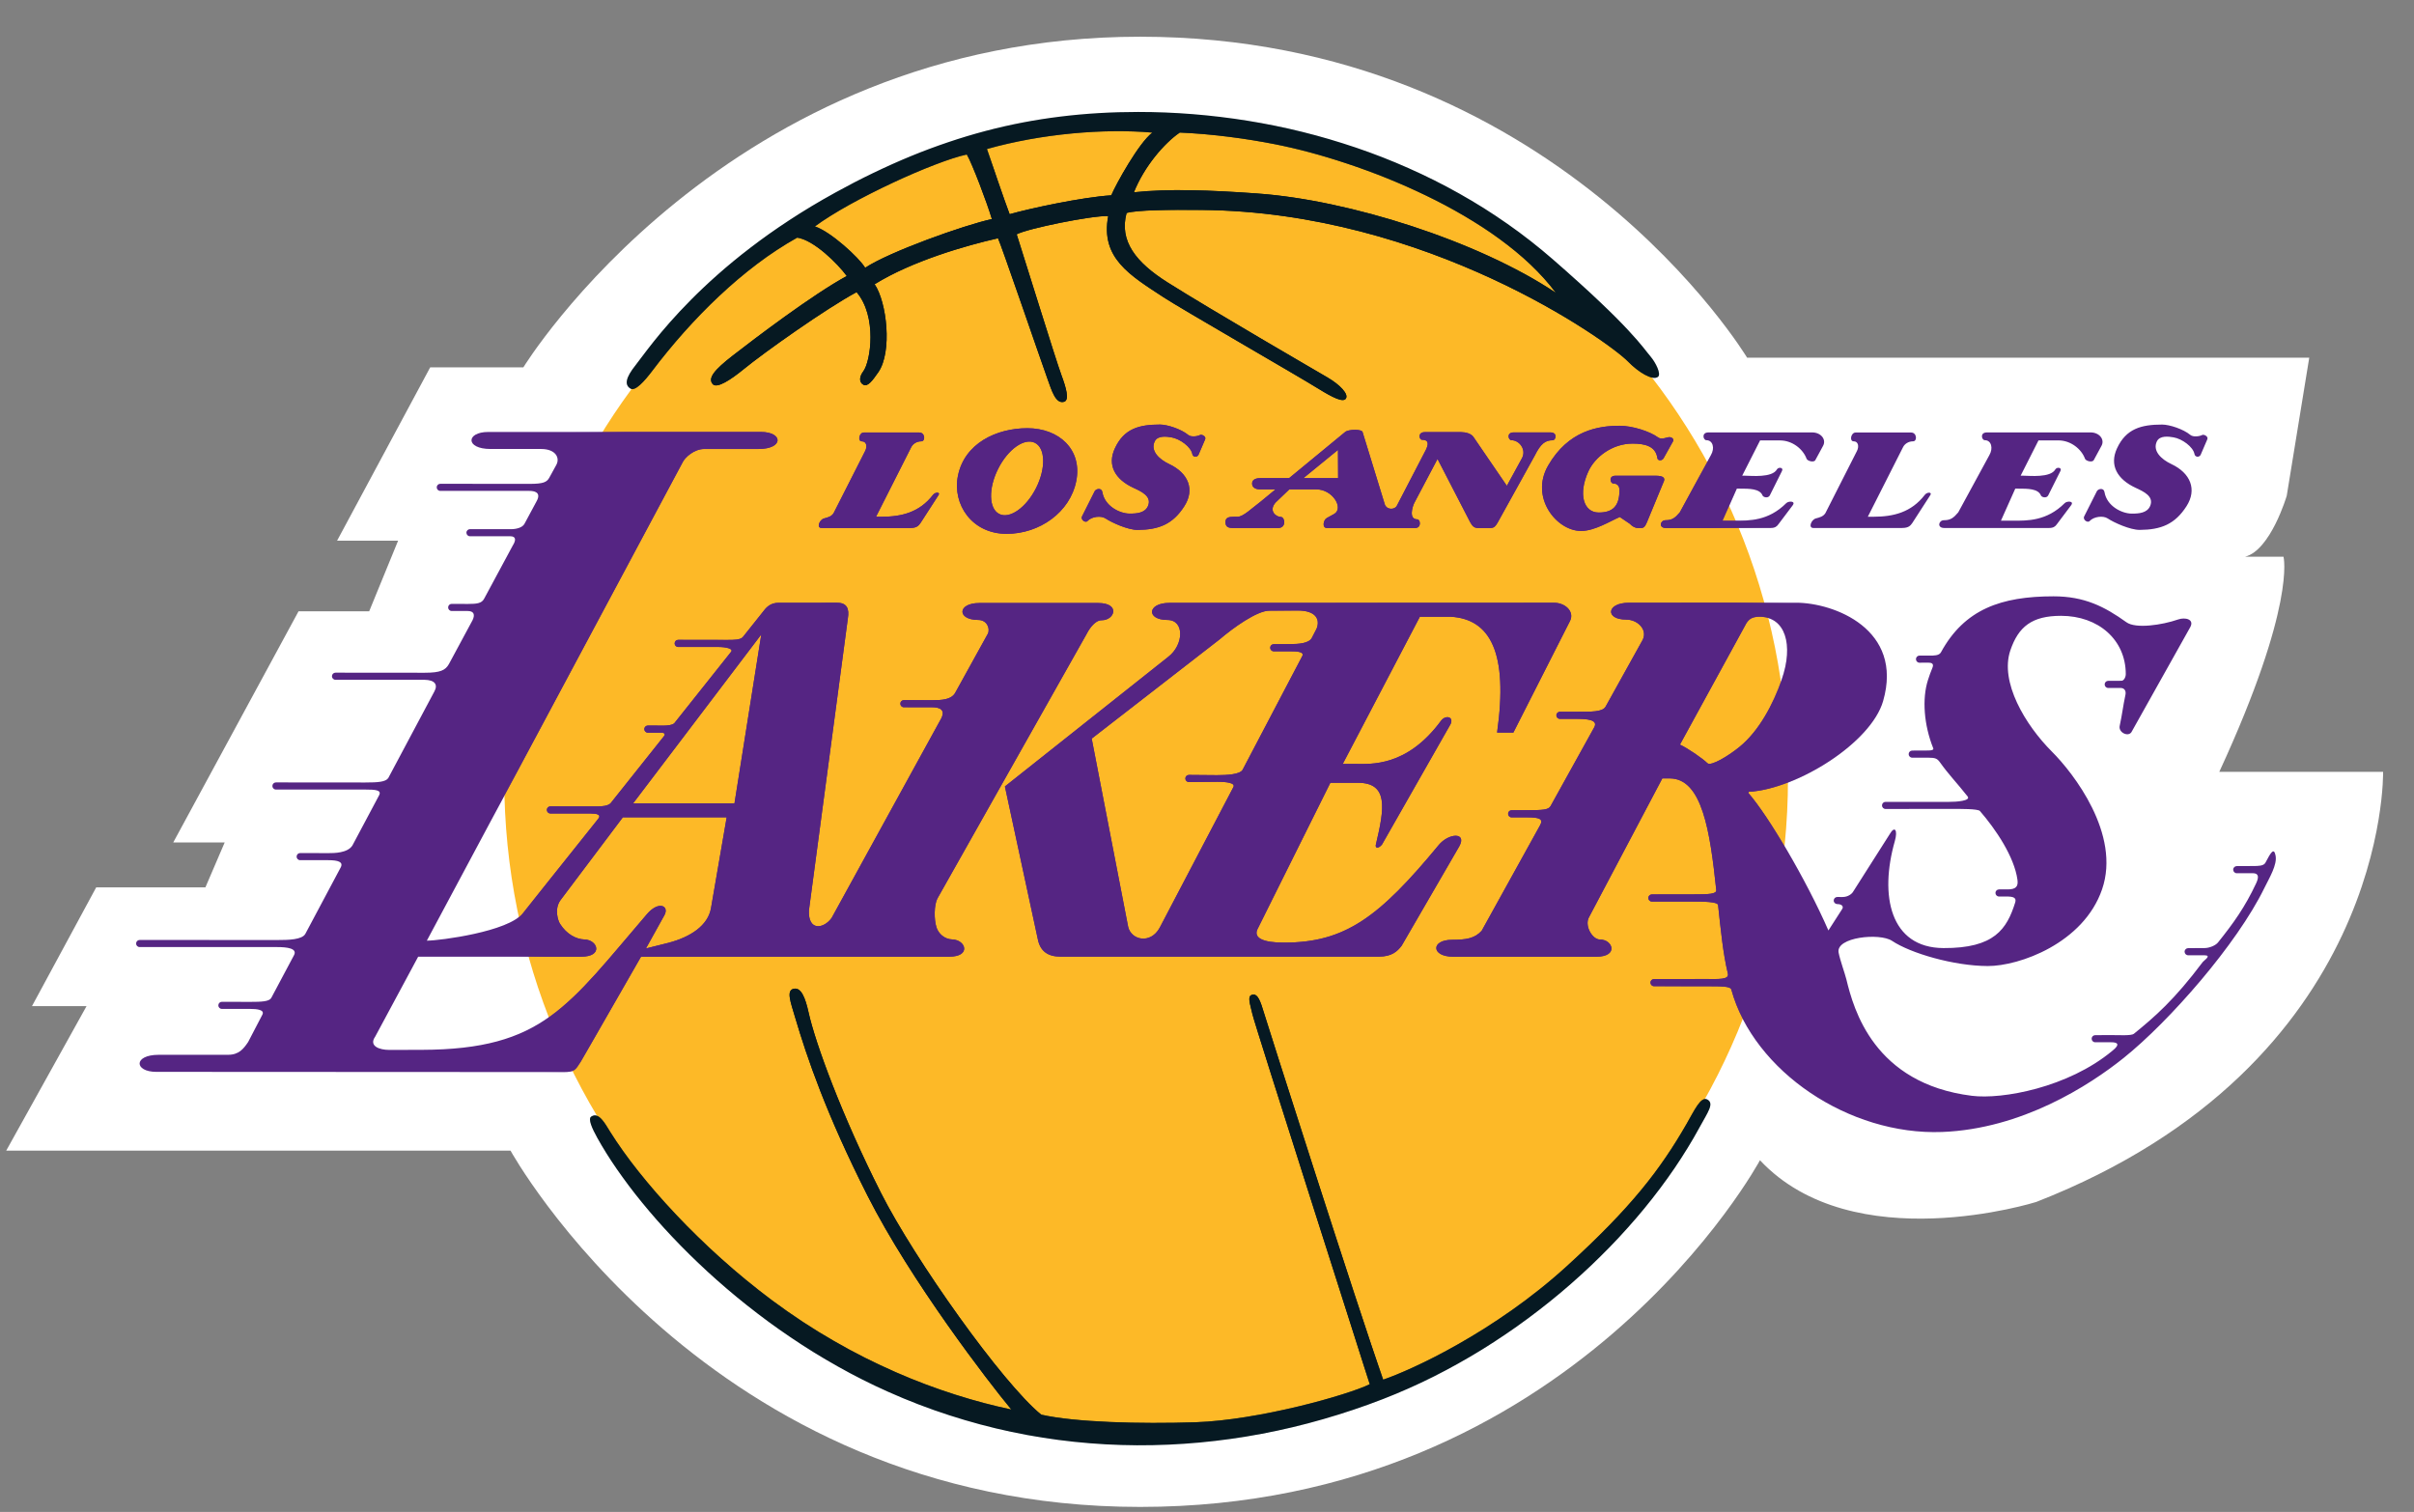 <svg xmlns="http://www.w3.org/2000/svg" xmlns:xlink="http://www.w3.org/1999/xlink" width="91" height="57" viewBox="0 0 91 57">
    <rect x="0" y="0" width="91" height="57" fill="#808080" stroke="none"/>
    <defs>
        <path id="w2p43216ia" d="M24.21.007c13.363 0 24.196 10.991 24.196 24.55 0 13.559-10.833 24.55-24.197 24.55-13.362 0-24.196-10.991-24.196-24.55C.013 10.999 10.847.008 24.21.008z"/>
        <path id="4tkl8gi7ec" d="M24.21.007c13.363 0 24.196 10.991 24.196 24.55 0 13.559-10.833 24.55-24.197 24.55-13.362 0-24.196-10.991-24.196-24.55C.013 10.999 10.847.008 24.21.008z"/>
    </defs>
    <g fill="none" fill-rule="evenodd">
        <g>
            <g>
                <g>
                    <g>
                        <path fill="#FFF" fill-rule="nonzero" d="M19.494 42.962s7.628 12.465 23.248 12.465c15.619 0 22.884-12.102 22.884-12.102h21.19l-.848-5.204s-.606-2.057-1.574-2.299h1.452s.485-1.815-2.42-8.108H89.6s.243-11.013-13.076-16.217c0 0-6.902-2.178-10.414 1.573 0 0-7.022-13.07-23.368-13.07C26.396 0 19.01 13.433 19.01 13.433H0l3.027 5.446H.97l2.421 4.478h4.117l.727 1.694H6.296l4.723 8.714h2.663l1.09 2.662h-2.3l3.51 6.535h3.512" transform="translate(-263, -966) translate(-36, 966) translate(299, 0) translate(45.235, 28.811) scale(-1, 1) rotate(-180) translate(-45.235, -28.811) translate(0.235, 0.811)"/>
                        <path fill="#FDB927" fill-rule="nonzero" d="M42.97 2.915c13.363 0 24.196 10.99 24.196 24.55 0 13.558-10.833 24.55-24.197 24.55-13.362 0-24.196-10.992-24.196-24.55 0-13.56 10.834-24.55 24.196-24.55" transform="translate(-263, -966) translate(-36, 966) translate(299, 0) translate(45.235, 28.811) scale(-1, 1) rotate(-180) translate(-45.235, -28.811) translate(0.235, 0.811)"/>
                        <path fill="#552583" fill-rule="nonzero" d="M45.64 27.587l-1.057.009c-.074 0-.134-.06-.134-.134 0-.074.06-.134.134-.134l1.071.01c.362 0 .695-.046.603-.206l-2.774-5.295c-.344-.632-1.075-.47-1.19.034l-1.374 7.095 4.83 3.747c.48.412 1.404 1.084 1.878 1.076l1.052.005c.641.005.869-.295.719-.682l-.186-.359c-.12-.2-.501-.224-.823-.224l-.608-.003c-.074 0-.134-.06-.134-.135 0-.074.06-.134.134-.134h.6c.259 0 .585-.006.465-.201l-2.242-4.271c-.103-.167-.569-.198-.965-.198zm8.359-2.635c-2.261-2.74-3.541-3.678-5.838-3.678-.78 0-1.189.175-.97.553l2.724 5.473h1.039c1.16 0 .998-.975.684-2.298-.057-.184.084-.195.222-.034l2.589 4.547c.126.287-.2.344-.36.126-1.298-1.76-2.662-1.63-3.238-1.63h-.468l2.906 5.549h1.174c1.477-.092 2.164-1.346 1.738-4.367h.613l2.138 4.213c.173.356-.193.681-.595.681l-14.511-.005c-.838 0-.876-.643-.073-.643.654 0 .62-.937.034-1.389l-6.16-4.888 1.243-5.772c.092-.436.371-.644.854-.644h11.999c.494 0 .698.202.858.409l2.175 3.75c.298.54-.398.506-.777.047" transform="translate(-263, -966) translate(-36, 966) translate(299, 0) translate(45.235, 28.811) scale(-1, 1) rotate(-180) translate(-45.235, -28.811) translate(0.235, 0.811)"/>
                        <path fill="#552583" fill-rule="nonzero" d="M27.452 26.527h-3.819l4.83 6.365-1.01-6.365zm-.885-3.954c-.114-.654-.772-1.088-1.598-1.305l-.854-.213.7 1.26c.184.345-.219.548-.66.035-2.967-3.452-3.913-5.106-8.488-5.118l-1.23-.003c-.37 0-.78.146-.528.502l1.62 3.013h6.148c.838 0 .623.63.13.648-.325.01-.681.197-.933.595-.07.11-.223.547.018.885L23.245 26h3.914l-.592-3.426zm9.11-1.18c-.324.01-.534.232-.606.447-.103.31-.094.858.032 1.099l5.597 9.923c.091.183.318.567.597.566.493 0 .708.649-.13.649h-4.483c-.838 0-.847-.638-.044-.638.328 0 .457-.32.366-.516l-1.24-2.244c-.155-.247-.498-.265-.86-.265l-1.067.003c-.075 0-.134-.06-.134-.135 0-.074.06-.134.134-.134h1.058c.287 0 .516-.088.35-.42l-4.132-7.524c-.299-.413-.89-.505-.856.287l1.469 11.02c.057.344-.034.576-.4.576l-2.217-.002c-.264 0-.428-.129-.555-.3l-.793-.996c-.103-.103-.326-.103-.573-.103l-1.86.003c-.074 0-.134-.06-.134-.134 0-.075.06-.135.134-.135h1.519c.27 0 .585-.063.47-.19l-2.131-2.679c-.064-.074-.271-.096-.398-.096l-.602.003c-.074 0-.135-.06-.135-.134 0-.074.06-.135.135-.135h.502c.155 0 .156-.077.093-.146l-2.002-2.516c-.104-.098-.305-.118-.5-.118l-1.768.002c-.074 0-.134-.06-.134-.134 0-.074.06-.134.134-.134l1.518-.001c.23 0 .409-.042.288-.197l-2.849-3.57c-.535-.682-3.113-1.027-3.615-1.027l9.632 18.013c.092.207.449.523.82.523h2.045c.964 0 .936.642.098.642H18.169c-.838 0-.872-.642.092-.642h1.904c.54 0 .714-.327.575-.593l-.272-.496c-.092-.16-.22-.226-.742-.226l-3.364.003c-.074 0-.134-.06-.134-.134 0-.074.06-.134.134-.134h3.356c.183 0 .456-.048.283-.375l-.47-.875c-.081-.132-.287-.194-.522-.194l-1.527.002c-.074 0-.135-.06-.135-.134 0-.075.06-.134.135-.134H19c.218 0 .223-.144.097-.345l-1.083-2.012c-.092-.172-.268-.195-.613-.195l-.608.003c-.075 0-.135-.06-.135-.134 0-.075.06-.135.135-.135h.6c.229 0 .29-.128.186-.346l-.89-1.652c-.132-.236-.321-.33-.913-.33l-3.364.003c-.074 0-.134-.06-.134-.134 0-.074.06-.135.134-.135h3.355c.38-.006.52-.173.37-.444L14.4 27.476c-.103-.144-.387-.165-.868-.165l-3.365.003c-.074 0-.134-.06-.134-.135 0-.074.06-.134.134-.134h3.356c.402 0 .647-.017.526-.23l-1-1.88c-.184-.288-.7-.287-.901-.287l-1.068.003c-.074 0-.134-.06-.134-.134 0-.075.06-.135.134-.135h1.059c.373 0 .571-.065.473-.266l-1.336-2.51c-.12-.224-.644-.234-1.046-.234l-5.201.002c-.074 0-.134-.06-.134-.134 0-.074.06-.134.134-.134h5.193c.344 0 .78-.043.619-.319l-.853-1.603c-.08-.132-.372-.144-.791-.144l-1.068.003c-.074 0-.134-.06-.134-.135 0-.073.06-.133.134-.133h1.06c.258 0 .572-.03.462-.226l-.533-1.024c-.172-.253-.344-.48-.757-.48H5.75c-.964 0-.93-.643-.093-.643l15.326-.008c.448 0 .462.06.674.39l2.273 3.96h11.617c.838 0 .623.63.13.648M65.343 28.656c-.422-.346-1.085-.744-1.214-.617-.179.177-.736.562-1.036.7l2.502 4.572c.103.16.222.249.498.249.974 0 1.293-1.057.836-2.372-.32-.922-.84-1.92-1.586-2.532zm20.204-4.1c-.063.314-.177.124-.384-.271-.064-.12-.265-.123-.465-.123l-.614-.003c-.074 0-.135-.06-.135-.134 0-.074.06-.135.135-.135l.604.001c.23 0 .233-.153.125-.383-.422-.902-.858-1.505-1.435-2.226-.092-.116-.325-.213-.51-.213l-.616-.003c-.074 0-.135-.06-.135-.135 0-.074.06-.134.135-.134h.604c.304 0-.003-.187-.055-.255-1.072-1.429-1.81-2.067-2.598-2.707-.092-.074-.537-.049-.847-.047l-.608-.003c-.075 0-.135-.06-.135-.134 0-.074.06-.134.135-.134h.6c.458 0 .114-.264.045-.322-1.669-1.39-4.158-1.839-5.295-1.696-3.697.463-4.458 3.266-4.73 4.387-.058.234-.235.713-.293 1.01-.115.587 1.553.753 2.013.445.699-.467 2.326-.946 3.607-.95 1.184-.005 3.61.855 4.311 2.89.718 2.08-1.086 4.39-1.884 5.187-1.018 1.017-1.978 2.636-1.573 3.824.305.895.815 1.302 1.91 1.302 1.412 0 2.441-.908 2.441-2.197 0-.115-.07-.252-.163-.252l-.5-.002c-.073 0-.133-.06-.133-.135 0-.074.06-.134.134-.134h.469c.132 0 .215-.1.18-.26-.092-.432-.122-.735-.216-1.168-.054-.25.313-.424.44-.241l2.221 3.964c.161.299-.196.379-.46.287-.607-.211-1.597-.357-1.947-.105-.83.595-1.587.978-2.748.978-1.973 0-3.357-.485-4.244-2.11-.069-.127-.263-.125-.43-.125l-.379.001c-.074 0-.134-.06-.134-.135 0-.073.06-.134.134-.134l.323.003c.138 0 .231-.038.162-.2-.062-.145-.116-.299-.167-.459-.225-.702-.153-1.69.2-2.569.023-.057-.052-.085-.188-.084l-.605-.003c-.074 0-.134-.06-.134-.134 0-.074.06-.134.134-.134h.604c.274-.002.339-.029.453-.19.311-.438.631-.763 1.033-1.273.126-.16-.413-.206-.701-.203h-2.394c-.074 0-.134-.06-.134-.134 0-.074.06-.134.134-.134l2.425.003c.39 0 1.058.006 1.133-.08.586-.676 1.296-1.718 1.415-2.595.035-.253-.061-.36-.371-.36h-.324c-.075 0-.135-.059-.135-.133 0-.075.06-.135.135-.135h.285c.247 0 .381-.04.325-.223-.314-1.004-.786-1.732-2.705-1.721-2.012.01-2.42 1.981-1.832 4.037.117.41-.005.586-.19.264l-1.399-2.2c-.035-.05-.17-.176-.382-.176l-.2.001c-.074 0-.134-.06-.134-.134 0-.075.062-.134.136-.134.178 0 .247-.095.18-.192l-.516-.802c-.845 1.934-2.263 4.317-3.019 5.185l.013.041c1.866.113 4.618 1.86 5.068 3.42.782 2.71-1.85 3.71-3.284 3.71l-6.306-.002c-.838 0-.899-.634-.095-.634.434 0 .814-.38.622-.765l-1.398-2.516c-.114-.206-.548-.194-1.11-.194h-.612c-.074 0-.134-.06-.134-.134 0-.074.06-.134.134-.134h.602c.401 0 .844-.024.695-.311l-1.651-2.98c-.08-.138-.294-.151-.857-.151l-.609-.002c-.074 0-.133-.06-.133-.135 0-.074.06-.134.133-.134h.596c.442 0 .608-.058.482-.288L55.62 21.72c-.264-.287-.578-.34-1.117-.34-.804 0-.795-.637.043-.637h5.401c.838 0 .624.648.13.648-.29 0-.598.534-.405.854l2.757 5.22h.28c1.226 0 1.522-2.011 1.754-4.207.016-.156-.283-.165-.894-.165l-1.533-.002c-.074 0-.134-.06-.134-.135 0-.074.06-.134.134-.134h1.517c.403 0 .964-.003.979-.133.105-.963.184-1.81.368-2.583.058-.24-.373-.204-.832-.204l-1.951-.002c-.075 0-.135-.06-.135-.134 0-.074.06-.135.135-.135l1.95-.002c.613 0 .929 0 .964-.125.84-3.079 4.442-5.503 7.945-5.369 3.005.115 5.543 1.749 6.843 2.79 1.73 1.387 4.27 4.29 5.303 6.403.19.387.494.883.424 1.228" transform="translate(-263, -966) translate(-36, 966) translate(299, 0) translate(45.235, 28.811) scale(-1, 1) rotate(-180) translate(-45.235, -28.811) translate(0.235, 0.811)"/>
                        <path fill="#552583" fill-rule="nonzero" d="M34.933 38.15c-.506-.654-1.178-.82-1.932-.82h-.212l1.329 2.628c.063.12.203.215.376.215.166 0 .146.332-.072.332h-2.094c-.178 0-.241-.332-.075-.332.18 0 .212-.198.126-.364l-1.19-2.344c-.08-.126-.212-.16-.357-.198-.177-.046-.299-.361-.098-.361h3.343c.258 0 .319.095.388.187l.671 1.04c.098.127-.106.144-.203.018M45.003 40.412c-.101-.055-.341-.085-.444.001-.267.222-.791.392-1.066.392-.788 0-1.36-.155-1.702-.899-.293-.633.007-1.164.703-1.486.3-.139.7-.32.547-.683-.111-.265-.42-.291-.698-.289-.373.004-.934.283-1.022.81-.029.172-.23.132-.287.04l-.475-.947c-.075-.126.12-.267.199-.184.16.172.51.213.683.099.237-.158.845-.434 1.21-.432.798.006 1.325.211 1.761.896.4.625.155 1.245-.574 1.587-.385.182-.715.502-.543.856.112.23.456.18.626.15.326-.054.743-.36.791-.63.02-.114.167-.137.23-.034l.251.584c.057.115-.127.203-.19.169M68.2 39.47l.291.537c.127.235-.081.502-.415.502h-3.903c-.281 0-.198-.293-.083-.293.25 0 .324-.305.172-.563l-1.174-2.159c-.175-.206-.287-.295-.537-.295-.202 0-.273-.293.009-.293h3.956c.16 0 .23.057.288.138l.538.714c.131.171-.153.171-.239.086-.683-.683-1.413-.663-1.944-.663h-.461l.541 1.208h.116c.348 0 .75.004.854-.26.028-.063.2-.115.27 0l.46.923c.075.137-.133.162-.189.063-.182-.326-.985-.238-1.194-.238h-.116l.675 1.33h.752c.467 0 .869-.33 1-.69.032-.087.282-.156.334-.047M48.9 38.786l1.302 1.063.006-1.063H48.9zm9.313 1.723h-1.389c-.281 0-.199-.293-.084-.293.298 0 .567-.348.404-.669l-.575-1.051-1.268 1.854c-.086.115-.286.17-.457.17h-1.367c-.281 0-.216-.29-.101-.29.29 0 .215-.217.143-.372L52.43 37.76c-.07-.166-.367-.19-.459.022l-.843 2.745c-.035.109-.527.103-.653 0l-2.113-1.74-1.093-.002c-.218 0-.304-.09-.304-.205 0-.115.082-.22.312-.22l.572.002-.572-.471c-.319-.237-.644-.562-.86-.562h-.134c-.206 0-.322-.034-.322-.2 0-.167.087-.224.282-.224h1.704c.321 0 .259.418.098.418-.176 0-.467.225-.197.54l.52.498h1.025c.608 0 1.033-.705.671-.923l-.282-.155c-.131-.069-.19-.378 0-.378h3.33c.247 0 .197.326.082.326-.34 0-.18.49-.114.621l.875 1.656 1.228-2.38c.08-.149.153-.223.297-.223h.47c.15 0 .2.086.269.2l1.4 2.527c.224.451.397.58.68.58.115 0 .195.296-.087.296M38.823 38.416c-.371-.74-.993-1.18-1.389-.982-.395.199-.415.96-.044 1.7.371.741.993 1.18 1.389.982.395-.198.416-.96.044-1.7zm-.33 2.252c-1.172 0-2.378-.577-2.619-1.805-.21-1.069.53-2.178 1.837-2.178 1.245 0 2.394.816 2.626 1.994.232 1.185-.65 1.989-1.845 1.989M62.172 38.876h-1.504c-.282 0-.199-.294-.084-.294.119 0 .23-.062.23-.252 0-.607-.26-.841-.782-.841-.572 0-.78.694-.393 1.545.246.545.897 1.054 1.67 1.054.474 0 .872-.102.933-.546.014-.11.178-.11.235-.007l.357.64c.04.068-.022.15-.131.156-.092.007-.297-.112-.433-.011-.302.223-.957.44-1.451.44-.807 0-1.935-.182-2.696-1.504-.689-1.195.314-2.46 1.243-2.462.518 0 1.117.382 1.46.526l.384-.26c.058-.068.178-.154.293-.154h.144c.132 0 .184.18.235.295l.59 1.428c.075.143.033.247-.3.247M82.78 40.412c-.1-.055-.34-.085-.444.001-.266.222-.79.392-1.065.392-.788 0-1.36-.155-1.703-.899-.292-.633.008-1.164.704-1.486.3-.139.7-.32.547-.683-.112-.265-.42-.291-.699-.289-.372.004-.934.283-1.022.81-.028.172-.228.132-.285.04l-.477-.947c-.075-.126.122-.267.2-.184.16.172.511.213.682.099.237-.158.847-.434 1.21-.432.798.006 1.325.211 1.763.896.4.625.153 1.245-.575 1.587-.386.182-.715.502-.543.856.113.23.455.18.627.15.324-.054.741-.36.79-.63.02-.114.167-.137.23-.034l.251.584c.057.115-.128.203-.19.169M72.32 38.15c-.506-.654-1.178-.82-1.931-.82h-.213l1.33 2.628c.062.12.202.215.375.215.166 0 .146.332-.072.332h-2.093c-.179 0-.242-.332-.075-.332.178 0 .21-.198.125-.364l-1.19-2.344c-.08-.126-.212-.16-.357-.198-.177-.046-.298-.361-.097-.361h3.342c.259 0 .32.095.388.187l.672 1.04c.097.127-.107.144-.204.018M77.362 40.208c.467 0 .87-.33 1.001-.692.031-.086.28-.155.333-.046l.29.537c.127.235-.08.502-.414.502h-3.905c-.28 0-.197-.293-.083-.293.251 0 .325-.305.174-.563l-1.174-2.159c-.175-.206-.288-.295-.539-.295-.2 0-.272-.293.01-.293h3.955c.161 0 .232.057.29.138l.536.714c.133.171-.151.171-.237.086-.683-.683-1.414-.663-1.945-.663h-.46l.54 1.208h.116c.348 0 .748.004.853-.26.03-.063.201-.115.27 0l.462.923c.074.137-.134.162-.19.063-.182-.326-.984-.238-1.194-.238h-.115l.673 1.33h.753" transform="translate(-263, -966) translate(-36, 966) translate(299, 0) translate(45.235, 28.811) scale(-1, 1) rotate(-180) translate(-45.235, -28.811) translate(0.235, 0.811)"/>
                        <g transform="translate(-263, -966) translate(-36, 966) translate(299, 0) translate(45.235, 28.811) scale(-1, 1) rotate(-180) translate(-45.235, -28.811) translate(0.235, 0.811) translate(18.76, 2.907)">
                            <mask id="dhcsnfl6ib" fill="#fff">
                                <use xlink:href="#w2p43216ia"/>
                            </mask>
                            <g mask="url(#dhcsnfl6ib)">
                                <g fill="#552583" fill-rule="nonzero">
                                    <path d="M40.755 13.47l-1.056.009c-.074 0-.134-.06-.134-.135 0-.073.06-.134.134-.134l1.071.011c.361 0 .694-.046.603-.206L38.598 7.72c-.344-.632-1.074-.47-1.19.034l-1.374 7.095 4.83 3.746c.481.413 1.405 1.085 1.878 1.076l1.053.005c.641.006.869-.295.718-.681l-.186-.36c-.12-.2-.5-.224-.822-.224l-.608-.003c-.074 0-.134-.06-.134-.134 0-.075.06-.135.134-.135h.6c.258 0 .585-.006.464-.2l-2.241-4.272c-.104-.166-.569-.197-.965-.197zm8.36-2.635c-2.262-2.74-3.542-3.678-5.838-3.678-.781 0-1.189.175-.97.553l2.724 5.473h1.038c1.16 0 .999-.976.685-2.298-.058-.184.083-.196.221-.034l2.59 4.547c.126.286-.2.344-.361.126-1.297-1.76-2.661-1.63-3.237-1.63h-.469l2.907 5.548h1.173c1.477-.092 2.165-1.345 1.738-4.366h.614l2.138 4.213c.172.356-.193.68-.596.68l-14.51-.004c-.839 0-.877-.644-.073-.644.653 0 .62-.937.033-1.388l-6.16-4.888 1.244-5.772c.092-.436.37-.644.853-.644h12c.493 0 .698.202.858.408l2.174 3.752c.299.538-.397.505-.777.046" transform="translate(-14, 11.136) translate(0.124, 0.074)"/>
                                    <path d="M22.568 12.41h-3.819l4.83 6.364-1.011-6.365zm-.885-3.955c-.115-.654-.772-1.087-1.599-1.304l-.853-.214.7 1.261c.184.345-.22.548-.66.035-2.968-3.453-3.913-5.106-8.488-5.119l-1.23-.002c-.37 0-.78.146-.528.502l1.62 3.013h6.148c.838 0 .623.63.13.648-.326.01-.682.197-.933.594-.07.111-.223.548.017.886l2.353 3.126h3.914l-.591-3.426zm9.11-1.18c-.325.01-.534.233-.607.448-.102.31-.094.857.032 1.098l5.598 9.924c.091.183.318.567.596.565.493 0 .708.65-.13.65H31.8c-.838 0-.848-.638-.044-.638.328 0 .457-.32.365-.516l-1.24-2.244c-.154-.247-.497-.266-.86-.266l-1.067.003c-.074 0-.134-.06-.134-.134 0-.074.06-.134.134-.134l1.059-.001c.287 0 .516-.087.35-.42L26.23 8.087c-.298-.413-.89-.505-.856.287l1.47 11.019c.057.344-.034.577-.401.577l-2.216-.002c-.265 0-.428-.13-.555-.301l-.793-.996c-.104-.102-.327-.102-.574-.102l-1.86.002c-.073 0-.133-.06-.133-.134 0-.074.06-.134.134-.134h1.518c.27 0 .585-.063.47-.19l-2.13-2.68c-.064-.074-.272-.095-.399-.095l-.602.003c-.074 0-.134-.06-.134-.134 0-.075.06-.135.134-.135h.502c.155 0 .157-.077.094-.146l-2.003-2.517c-.103-.097-.304-.117-.5-.117l-1.767.001c-.075 0-.134-.06-.134-.133 0-.074.06-.134.134-.134l1.518-.001c.23 0 .408-.042.287-.197l-2.848-3.57c-.535-.682-3.113-1.028-3.616-1.028l9.632 18.014c.092.207.45.522.82.522h2.045c.965 0 .937.643.098.643h-10.28c-.839 0-.873-.643.092-.643h1.903c.54 0 .715-.326.575-.592l-.272-.496c-.092-.161-.219-.226-.741-.226l-3.364.003c-.074 0-.134-.06-.134-.134 0-.074.06-.134.134-.134h3.355c.184 0 .456-.049.284-.376l-.471-.874c-.08-.132-.287-.195-.522-.195l-1.526.003c-.075 0-.135-.06-.135-.134 0-.075.06-.134.135-.134l1.518-.001c.218 0 .223-.144.096-.344L13.13 20.12c-.092-.172-.268-.195-.613-.195l-.608.002c-.074 0-.134-.06-.134-.134 0-.074.06-.134.134-.134h.6c.23 0 .29-.128.187-.346l-.89-1.653c-.132-.235-.322-.33-.913-.33l-3.364.003c-.074 0-.134-.06-.134-.134 0-.074.06-.134.134-.134h3.355c.38-.006.519-.174.37-.444l-1.737-3.262c-.103-.144-.387-.165-.869-.165l-3.364.002c-.074 0-.134-.06-.134-.134 0-.074.06-.134.134-.134l3.355-.001c.402 0 .647-.016.527-.229l-1-1.88c-.185-.288-.7-.287-.902-.287l-1.067.002c-.074 0-.134-.059-.134-.133 0-.075.06-.135.134-.135h1.059c.373 0 .57-.065.473-.266l-1.336-2.51c-.121-.225-.644-.234-1.046-.234l-5.202.002c-.073 0-.134-.06-.134-.135 0-.073.06-.133.134-.133l5.193-.001c.345 0 .78-.043.62-.318l-.854-1.603c-.08-.132-.371-.144-.79-.144l-1.068.003c-.074 0-.134-.06-.134-.135 0-.074.06-.134.134-.134h1.059c.259 0 .572-.03.463-.225l-.533-1.024c-.172-.254-.344-.48-.758-.48H.866c-.964 0-.93-.643-.092-.643L16.1 2.277c.447 0 .462.06.674.389l2.272 3.961h11.617c.838 0 .624.63.13.648M60.458 14.539c-.421-.346-1.085-.744-1.213-.617-.18.177-.737.562-1.036.7l2.502 4.572c.103.16.222.248.497.248.974 0 1.294-1.056.836-2.371-.32-.922-.84-1.92-1.586-2.532zm20.205-4.1c-.063.314-.178.124-.385-.272-.063-.12-.264-.123-.465-.123l-.614-.002c-.074 0-.135-.06-.135-.134 0-.075.061-.135.135-.135h.604c.23 0 .233-.152.126-.383-.423-.901-.858-1.505-1.436-2.226-.091-.115-.324-.212-.509-.212l-.616-.003c-.075 0-.135-.06-.135-.135 0-.074.06-.134.135-.134h.604c.304 0-.004-.188-.055-.256-1.072-1.428-1.81-2.066-2.598-2.706-.093-.075-.537-.049-.848-.047l-.608-.003c-.074 0-.134-.06-.134-.135 0-.073.06-.133.134-.133l.6-.001c.459 0 .115-.263.046-.321-1.67-1.39-4.159-1.839-5.295-1.696-3.697.462-4.458 3.265-4.731 4.386-.057.234-.234.714-.293 1.011-.114.586 1.553.753 2.014.445.698-.468 2.325-.946 3.606-.95 1.185-.005 3.61.855 4.312 2.89.717 2.08-1.086 4.39-1.885 5.187-1.018 1.017-1.977 2.636-1.573 3.824.305.895.816 1.302 1.91 1.302 1.413 0 2.442-.908 2.442-2.198 0-.114-.071-.251-.163-.251l-.5-.003c-.074 0-.134-.06-.134-.135 0-.073.06-.133.134-.133h.47c.131 0 .214-.1.18-.261-.092-.432-.122-.735-.216-1.167-.055-.251.312-.425.44-.241l2.22 3.964c.162.298-.196.378-.46.287-.607-.211-1.596-.357-1.946-.106-.831.596-1.587.979-2.748.979-1.974 0-3.357-.486-4.244-2.111-.07-.126-.264-.124-.43-.124h-.379c-.074 0-.134-.06-.134-.134 0-.073.06-.134.134-.134l.323.003c.138 0 .23-.038.161-.2-.062-.145-.116-.3-.167-.46-.224-.702-.152-1.689.2-2.568.023-.057-.051-.085-.187-.085l-.606-.002c-.073 0-.134-.06-.134-.134 0-.074.06-.135.134-.135h.604c.275-.001.34-.028.453-.189.312-.438.632-.763 1.033-1.273.126-.16-.413-.206-.7-.203H65.96c-.075 0-.135-.06-.135-.134 0-.075.06-.134.135-.134l2.424.003c.39 0 1.058.006 1.133-.08.587-.676 1.296-1.718 1.416-2.596.034-.252-.062-.359-.372-.359h-.324c-.074 0-.134-.059-.134-.133 0-.075.06-.135.134-.135h.286c.246 0 .38-.04.324-.224-.314-1.003-.786-1.731-2.704-1.72-2.012.01-2.421 1.981-1.832 4.037.117.41-.006.586-.19.264l-1.4-2.2c-.034-.05-.17-.176-.382-.176l-.199.001c-.074 0-.135-.06-.135-.135 0-.074.063-.133.137-.133.178 0 .247-.095.179-.193l-.516-.8c-.844 1.933-2.263 4.316-3.018 5.183l.013.042c1.865.112 4.617 1.859 5.068 3.42.782 2.709-1.85 3.709-3.284 3.709l-6.306-.001c-.839 0-.9-.634-.096-.634.435 0 .814-.38.622-.765l-1.397-2.516c-.115-.207-.548-.194-1.11-.194h-.612c-.074 0-.135-.06-.135-.134 0-.074.06-.134.135-.134h.601c.402 0 .845-.025.696-.312L53.33 12.3c-.08-.137-.295-.15-.857-.15l-.61-.002c-.073 0-.133-.06-.133-.135 0-.074.06-.134.134-.134h.595c.443 0 .608-.059.482-.289l-2.206-3.986c-.264-.288-.577-.34-1.117-.34-.803 0-.794-.638.044-.638h5.4c.839 0 .625.649.131.649-.29-.001-.599.533-.405.853l2.757 5.22h.28c1.226 0 1.522-2.01 1.753-4.206.017-.157-.283-.166-.893-.166l-1.533-.001c-.074 0-.135-.06-.135-.135 0-.074.06-.134.135-.134h1.517c.402 0 .964-.003.978-.134.105-.962.185-1.81.369-2.582.057-.241-.373-.204-.832-.204l-1.952-.003c-.074 0-.134-.06-.134-.133 0-.075.06-.135.134-.135l1.95-.003c.613 0 .93.001.964-.125.84-3.078 4.442-5.502 7.945-5.368 3.005.114 5.544 1.748 6.844 2.79 1.729 1.387 4.269 4.29 5.302 6.402.19.387.494.884.425 1.228" transform="translate(-14, 11.136) translate(0.124, 0.074)"/>
                                    <path d="M30.048 24.034c-.506-.655-1.178-.822-1.931-.822h-.213l1.33 2.629c.062.12.203.214.375.214.167 0 .147.333-.071.333h-2.094c-.178 0-.242-.333-.075-.333.179 0 .211-.197.125-.364l-1.189-2.343c-.08-.127-.212-.161-.358-.199-.176-.045-.298-.36-.097-.36h3.343c.258 0 .318.095.387.187l.672 1.04c.097.127-.106.144-.204.018M40.118 26.295c-.1-.056-.34-.085-.444.001-.267.222-.79.392-1.065.392-.789 0-1.36-.155-1.702-.9-.293-.633.007-1.163.702-1.485.301-.139.701-.32.548-.684-.112-.264-.42-.29-.699-.288-.373.003-.934.283-1.021.81-.03.172-.23.132-.287.04l-.476-.947c-.074-.127.121-.267.2-.184.16.172.51.213.682.098.237-.157.846-.434 1.21-.431.799.006 1.325.21 1.762.896.4.624.154 1.244-.575 1.587-.385.181-.714.502-.542.855.112.23.455.18.626.152.326-.055.742-.361.79-.631.021-.115.167-.138.231-.034l.25.584c.058.115-.126.203-.19.169M63.316 25.353l.291.536c.127.236-.082.503-.415.503h-3.903c-.282 0-.199-.294-.084-.294.25 0 .325-.304.173-.562l-1.174-2.159c-.175-.206-.287-.295-.538-.295-.201 0-.272-.294.01-.294h3.955c.16 0 .231.058.288.138l.538.714c.132.172-.152.172-.238.086-.683-.683-1.414-.663-1.944-.663h-.461l.54 1.209h.117c.347 0 .749.004.854-.26.028-.063.2-.115.269 0l.461.923c.075.137-.133.161-.19.063-.182-.326-.984-.239-1.194-.239h-.115l.674 1.331h.752c.467 0 .87-.33 1.001-.69.032-.087.281-.156.333-.047M44.016 24.668l1.302 1.064.005-1.064h-1.307zm9.313 1.724h-1.39c-.28 0-.198-.294-.083-.294.297 0 .567-.348.404-.668l-.575-1.052-1.268 1.855c-.086.115-.286.17-.458.17h-1.367c-.28 0-.216-.29-.1-.29.29 0 .214-.218.142-.373l-1.088-2.096c-.069-.167-.366-.19-.458.022l-.843 2.744c-.035.11-.528.104-.654 0l-2.112-1.74-1.094-.002c-.218 0-.304-.09-.304-.204 0-.115.083-.22.313-.22l.571.001-.571-.47c-.319-.238-.645-.563-.861-.563H41.4c-.207 0-.323-.033-.323-.2 0-.166.087-.224.283-.224h1.703c.322 0 .26.419.098.419-.176 0-.467.224-.197.54l.52.497h1.025c.608 0 1.033-.704.672-.923l-.282-.155c-.132-.068-.19-.378 0-.378h3.33c.247 0 .197.327.082.327-.341 0-.18.49-.115.62l.875 1.657 1.229-2.38c.08-.149.153-.224.296-.224h.47c.15 0 .2.086.27.201l1.399 2.526c.225.452.397.582.68.582.116 0 .196.295-.086.295M33.939 24.299c-.372-.741-.993-1.18-1.389-.982-.396.198-.415.96-.044 1.7.37.74.992 1.18 1.388.982.396-.199.417-.96.045-1.7zm-.331 2.251c-1.171 0-2.378-.576-2.618-1.804-.21-1.069.53-2.178 1.837-2.178 1.245 0 2.394.815 2.626 1.994.231 1.185-.651 1.988-1.845 1.988M57.288 24.759h-1.505c-.282 0-.198-.294-.083-.294.118 0 .229-.063.229-.252 0-.608-.26-.842-.781-.842-.573 0-.78.694-.394 1.546.247.544.898 1.053 1.671 1.053.474 0 .872-.102.933-.546.014-.11.177-.109.235-.006l.357.639c.04.07-.023.15-.131.157-.092.006-.298-.112-.433-.012-.302.224-.957.44-1.452.44-.807 0-1.935-.182-2.696-1.504-.688-1.195.314-2.46 1.244-2.461.517-.001 1.116.381 1.46.526l.384-.26c.057-.069.178-.155.293-.155h.143c.132 0 .184.18.235.296l.59 1.427c.076.143.033.248-.3.248" transform="translate(-14, 11.136) translate(0.124, 0.074)"/>
                                </g>
                            </g>
                        </g>
                        <path fill="#061922" fill-rule="nonzero" d="M47.173 49.516c-1.842.13-3.348.183-4.663.046.381.96 1.143 1.856 1.731 2.25 1.255-.052 2.551-.234 3.578-.437 3.285-.648 8.393-2.65 10.593-5.6-2.933 1.956-7.806 3.496-11.24 3.74zm-5.517-.069c-1.107-.069-3.115-.505-3.831-.712-.185.482-.692 1.975-.854 2.457 2.04.578 4.408.78 6.232.62-.508-.39-1.362-1.929-1.547-2.365zm-9.278-2.732c-.227.383-1.307 1.368-1.892 1.561 1.361 1.01 4.524 2.457 5.723 2.709.208-.345.762-1.814.947-2.433-1.062-.23-3.878-1.24-4.778-1.837zm29.612-3.35c-.3.344-.716 1.078-3.693 3.672C53.92 50.85 48.12 52.59 42.672 52.59c-4.016 0-7.531-.9-11.425-3.043-4.961-2.73-7.016-5.867-7.523-6.505-.375-.47-.428-.744-.185-.884.173-.1.507.265.82.678 1.474 1.948 3.415 3.878 5.457 5.014.635-.091 1.524-.975 1.87-1.445-1.308-.712-3.474-2.36-4.293-2.996-.708-.549-.953-.855-.762-1.079.159-.185.7.18 1.154.551.785.643 3.116 2.295 4.27 2.915.785-.918.53-2.616.254-2.984-.15-.197-.17-.408 0-.505.162-.091.337.142.565.47.535.773.321 2.644-.138 3.318 1.408.872 3.427 1.457 4.65 1.733.104-.195 1.587-4.527 1.87-5.314.155-.43.308-.946.623-.85.21.065.072.537-.104 1.01-.216.587-1.338 4.224-1.684 5.303.404.218 2.84.713 3.45.688-.3-1.583.822-2.233 2.089-3.064.674-.442 4.956-2.9 5.85-3.455.511-.315.908-.516 1.016-.367.125.17-.222.528-.693.804-.374.22-4.359 2.53-6.024 3.58-1.191.753-1.832 1.559-1.546 2.618.393.114 1.593.124 2.84.114 8.493-.07 15.302-4.935 16.063-5.715.386-.396.923-.735 1.13-.574.132.102-.095.549-.276.757M63.827 14.302c.315.578.57.906.3 1.055-.245.137-.485-.398-.784-.918-.993-1.72-2.076-3.142-4.523-5.37-2.712-2.469-5.829-3.903-6.913-4.27-.923 2.593-4.443 13.64-4.536 13.956-.138.47-.256.607-.415.55-.178-.063-.07-.32.023-.734.092-.413 4.282-13.485 4.42-13.944-.831-.413-4.208-1.357-6.566-1.435-2.1-.07-4.57 0-5.816.287-1.462 1.179-4.785 5.87-6.046 8.367-1.486 2.941-2.472 5.649-2.726 6.796-.121.55-.277.946-.553.894-.298-.058-.127-.492.046-1.08.447-1.513 1.177-3.656 2.725-6.713 1.64-3.237 4.569-7.034 5.422-8.069-2.676.562-5.928 1.814-9.018 4.116-2.662 1.985-4.95 4.51-6.099 6.35-.197.317-.429.764-.715.575-.13-.085.03-.444.23-.804 1.67-2.998 5.744-7.243 10.963-9.571 6.084-2.715 12.717-2.57 18.649-.275 5.189 2.007 9.703 6.137 11.932 10.237" transform="translate(-263, -966) translate(-36, 966) translate(299, 0) translate(45.235, 28.811) scale(-1, 1) rotate(-180) translate(-45.235, -28.811) translate(0.235, 0.811)"/>
                        <g transform="translate(-263, -966) translate(-36, 966) translate(299, 0) translate(45.235, 28.811) scale(-1, 1) rotate(-180) translate(-45.235, -28.811) translate(0.235, 0.811) translate(18.76, 2.907)">
                            <mask id="8dinsjcqcd" fill="#fff">
                                <use xlink:href="#4tkl8gi7ec"/>
                            </mask>
                            <g mask="url(#8dinsjcqcd)">
                                <g>
                                    <path fill="#061922" fill-rule="nonzero" d="M25.177 47.199c-1.842.131-3.347.184-4.662.046.38.96 1.142 1.856 1.73 2.25 1.255-.051 2.552-.234 3.578-.437 3.285-.648 8.393-2.65 10.594-5.6-2.933 1.957-7.807 3.497-11.24 3.74zm-5.516-.068c-1.108-.07-3.116-.505-3.832-.712-.184.482-.691 1.974-.854 2.456 2.04.578 4.408.78 6.232.62-.507-.39-1.362-1.928-1.546-2.364zm-9.278-2.732c-.228.383-1.308 1.368-1.893 1.56 1.362 1.01 4.524 2.457 5.724 2.71.207-.345.761-1.814.946-2.434-1.062-.23-3.877-1.24-4.777-1.836zm29.612-3.351c-.3.344-.716 1.078-3.693 3.672-4.377 3.813-10.179 5.555-15.625 5.555-4.017 0-7.532-.901-11.425-3.044-4.962-2.73-7.016-5.867-7.524-6.505-.374-.469-.428-.743-.185-.883.174-.1.507.264.82.677 1.475 1.948 3.415 3.879 5.458 5.015.635-.092 1.523-.975 1.869-1.446-1.307-.712-3.473-2.36-4.293-2.996-.707-.548-.952-.855-.761-1.078.158-.186.7.18 1.154.55.784.643 3.115 2.296 4.27 2.916.784-.919.53-2.617.253-2.984-.149-.198-.17-.409 0-.505.162-.092.338.141.566.47.535.773.32 2.644-.139 3.317 1.408.872 3.428 1.458 4.651 1.733.104-.195 1.587-4.527 1.87-5.313.154-.431.307-.947.623-.85.21.065.071.537-.104 1.01-.217.586-1.339 4.224-1.685 5.302.404.218 2.84.713 3.45.689-.3-1.584.822-2.233 2.09-3.064.673-.442 4.956-2.902 5.85-3.455.51-.316.907-.516 1.016-.368.124.171-.222.529-.693.804-.375.22-4.36 2.53-6.024 3.581-1.192.752-1.832 1.558-1.546 2.617.392.114 1.593.125 2.839.114 8.493-.069 15.302-4.935 16.064-5.715.386-.396.923-.734 1.13-.574.132.102-.095.55-.276.758M41.832 11.985c.314.578.57.907.3 1.056-.246.136-.485-.399-.785-.918-.992-1.721-2.076-3.143-4.523-5.371-2.712-2.468-5.828-3.902-6.913-4.27-.923 2.594-4.443 13.64-4.535 13.956-.139.471-.257.607-.416.55-.178-.063-.069-.32.023-.734.093-.413 4.282-13.485 4.42-13.944-.831-.413-4.208-1.357-6.566-1.435-2.1-.069-4.57 0-5.816.288-1.461 1.178-4.785 5.869-6.046 8.366-1.486 2.942-2.471 5.65-2.725 6.797-.122.55-.278.945-.553.893-.298-.058-.128-.492.046-1.08.447-1.513 1.176-3.656 2.724-6.713 1.64-3.237 4.57-7.034 5.423-8.069-2.676.562-5.928 1.814-9.018 4.117-2.663 1.984-4.95 4.51-6.1 6.35-.197.316-.428.763-.715.574-.129-.085.03-.444.23-.804 1.67-2.997 5.745-7.242 10.964-9.571 6.083-2.714 12.717-2.57 18.648-.275 5.189 2.007 9.703 6.138 11.933 10.237" transform="translate(3.182, -0.636) translate(0.054, 0.046)"/>
                                </g>
                            </g>
                        </g>
                    </g>
                </g>
            </g>
        </g>
    </g>
</svg>

